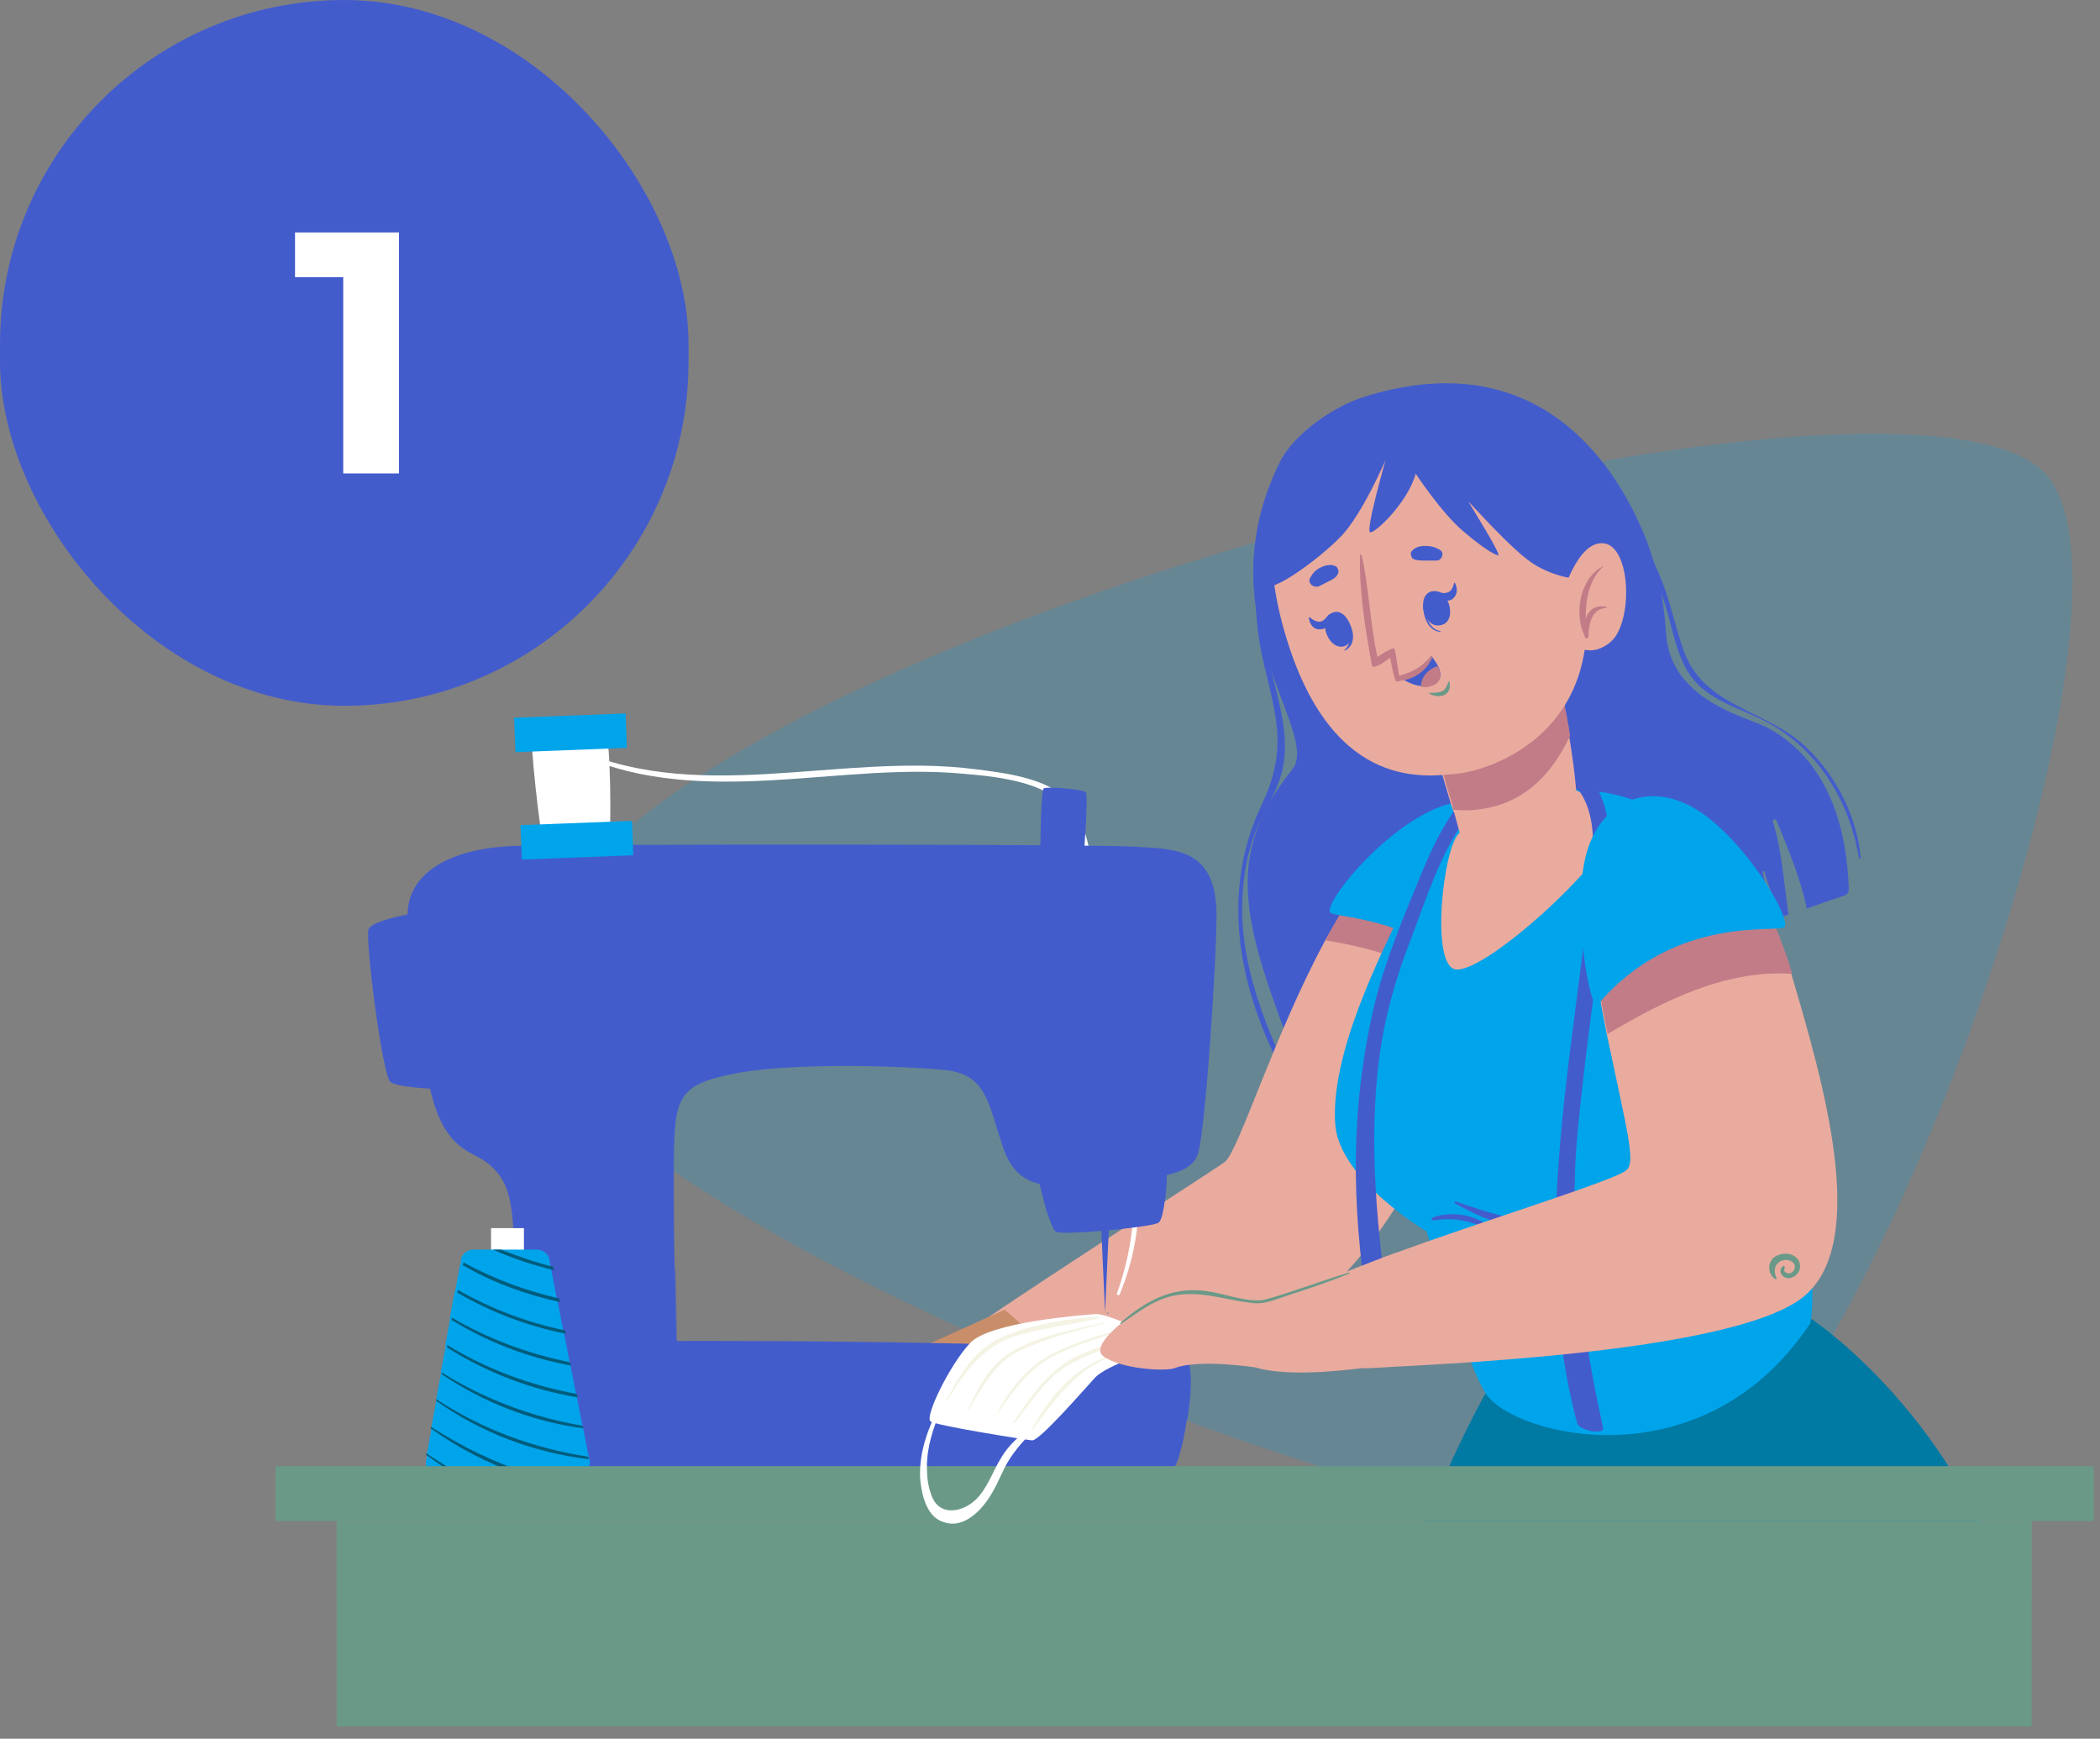 <svg width="122" height="101" viewBox="0 0 122 101" fill="none" xmlns="http://www.w3.org/2000/svg">
<rect x="0" y="0" width="122" height="101" fill="#808080" stroke="none"/>
<path opacity="0.2" d="M118.875 27.57C125.617 35.156 108.471 83.469 97.058 88.61C89.096 92.203 31.022 70.692 30.491 57.915C29.642 38.8 110.435 18.087 118.875 27.57Z" fill="#00A4EA"/>
<path d="M107.407 51.676C107.407 51.826 107.301 51.976 107.142 52.026C106.399 52.276 105.655 52.525 104.965 52.775C104.594 50.978 103.851 49.231 103.214 47.684C103.16 47.534 102.948 47.584 103.001 47.734C103.532 49.48 103.638 51.327 103.904 53.124C103.691 53.174 103.532 53.274 103.32 53.324C103.16 52.375 102.736 51.527 102.523 50.678C102.47 50.529 102.364 50.578 102.417 50.728C102.63 51.627 102.789 52.575 102.842 53.473C101.621 53.873 100.347 54.272 99.126 54.721C98.808 53.074 98.33 51.377 97.852 49.78C97.799 49.63 97.693 49.63 97.746 49.83C98.171 51.527 98.33 53.224 98.595 54.871C92.438 56.867 86.28 58.864 80.069 60.76C79.751 59.912 79.432 59.113 79.167 58.265C79.167 58.215 79.06 58.215 79.06 58.315C79.273 59.163 79.432 60.061 79.591 60.91C79.273 61.01 78.901 61.109 78.583 61.209C78.53 61.01 78.477 60.86 78.37 60.66C77.946 59.313 77.733 57.965 77.149 56.618C77.149 56.568 77.043 56.568 77.096 56.618C77.468 58.215 77.627 59.812 77.946 61.359C77.203 61.559 76.459 61.808 75.716 62.008C75.557 62.058 75.344 61.958 75.291 61.808C74.07 58.015 71.788 53.373 72.69 49.331C73.115 47.534 73.964 46.087 75.079 44.689C76.778 42.543 69.877 35.955 74.336 26.871C75.132 25.224 77.468 23.627 79.167 23.078C88.722 20.034 93.552 26.123 95.623 31.313C96.313 33.11 96.684 34.957 96.79 36.803C97.056 40.646 101.302 41.595 102.63 42.244C106.239 44.14 107.301 48.133 107.407 51.676Z" fill="#435CCC"/>
<path d="M104.912 43.392C102.683 41.245 99.073 41.096 97.852 37.901C97.321 36.454 97.056 34.957 96.472 33.559C95.941 32.261 95.304 31.064 94.508 29.866C92.862 27.37 90.739 25.424 88.297 23.777C90.845 25.524 93.021 27.969 94.667 30.664C95.463 31.962 96.1 33.36 96.631 34.807C97.109 36.154 97.268 37.602 97.958 38.85C99.02 40.746 101.037 41.046 102.736 41.994C105.655 43.591 107.46 46.586 107.991 49.83C107.991 49.88 108.097 49.88 108.097 49.83C107.885 47.484 106.717 45.088 104.912 43.392Z" fill="#435CCC"/>
<path d="M73.647 29.517C72.85 32.112 72.744 34.857 73.222 37.602C73.487 38.999 73.912 40.347 74.124 41.794C74.39 43.641 74.071 45.088 73.328 46.686C70.939 51.627 71.842 57.117 74.443 62.108C74.496 62.208 74.708 62.158 74.655 62.008C73.328 59.113 72.213 56.118 72.16 52.974C72.16 51.377 72.373 49.73 72.957 48.283C73.434 47.135 74.124 46.137 74.443 44.939C75.027 42.843 74.231 40.647 73.753 38.5C73.063 35.506 73.116 32.511 73.647 29.517Z" fill="#435CCC"/>
<path d="M58.041 82.621C61.014 82.621 72.268 78.229 76.727 75.184C80.443 72.639 84.849 63.904 86.707 58.364C87.078 57.167 87.397 56.168 87.503 55.37C88.83 47.434 83.044 46.935 80.443 49.68C79.169 50.978 78.054 52.725 76.992 54.621C74.02 60.111 71.949 66.899 71.153 67.498C70.038 68.296 57.192 76.482 55.599 77.829C53.954 79.177 55.069 82.621 58.041 82.621Z" fill="#E9AB9E"/>
<path d="M76.992 54.621C80.496 55.17 83.84 56.468 86.707 58.364C87.078 57.167 87.397 56.168 87.503 55.37C88.83 47.434 83.044 46.935 80.443 49.68C79.169 50.928 78.054 52.675 76.992 54.621Z" fill="#C27C88"/>
<path d="M77.257 52.974C77.416 53.423 83.627 53.024 87.29 58.963C87.608 59.512 89.731 53.573 89.307 50.329C88.882 47.085 86.228 45.637 83.149 47.085C80.07 48.532 77.044 52.325 77.257 52.974Z" fill="#00A4EA"/>
<path d="M58.359 76.082C58.359 76.082 51.883 79.027 51.14 79.277C50.397 79.526 46.84 78.678 45.566 79.127C44.292 79.626 40.841 82.271 41.903 82.97C42.965 83.669 45.619 83.769 46.097 83.419C46.575 83.12 50.768 83.12 50.768 83.12C54.166 83.968 61.703 81.722 61.703 81.722C61.703 81.722 61.544 78.578 58.359 76.082Z" fill="#C88E6A"/>
<path d="M117.867 97.244H97.005H79.965C82.088 88.36 86.282 80.974 86.282 80.974L104.808 76.332C104.861 76.332 115.425 83.02 117.867 97.244Z" fill="#0079A3"/>
<path d="M95.783 97.244H95.093C94.88 95.697 94.827 94 94.721 92.303C92.173 92.104 89.891 90.606 88.086 89.009C87.926 88.909 88.139 88.71 88.298 88.81C90.315 90.407 92.598 91.006 94.987 91.854C95.04 91.854 95.04 91.904 95.093 91.904C95.146 91.904 95.146 91.954 95.199 92.004C95.57 93.551 95.677 95.498 95.783 97.244Z" fill="#15244C"/>
<path d="M87.342 46.436C84.582 47.185 82.777 49.93 81.503 52.725C80.229 55.47 77.256 61.209 77.575 65.352C77.84 68.546 82.883 71.541 82.883 71.541C82.883 71.541 85.219 79.327 86.333 80.974C87.979 83.419 98.914 86.214 105.125 76.931C105.762 75.983 104.594 57.915 101.038 51.926C98.171 47.185 93.924 44.689 87.342 46.436Z" fill="#00A4EA"/>
<path d="M95.463 68.945C93.605 69.744 92.119 70.842 89.942 70.942C88.085 70.992 86.28 70.393 84.581 69.794C84.528 69.744 84.475 69.894 84.528 69.894C86.227 70.892 88.138 71.541 90.155 71.391C92.225 71.291 93.817 70.193 95.463 69.045C95.622 69.045 95.516 68.895 95.463 68.945Z" fill="#435CCC"/>
<path d="M86.067 70.942C85.271 70.493 84.05 70.393 83.201 70.742C83.148 70.792 83.148 70.892 83.254 70.892C83.679 70.842 84.103 70.792 84.581 70.842C85.059 70.892 85.537 71.042 86.014 71.191C86.121 71.191 86.227 70.992 86.067 70.942Z" fill="#435CCC"/>
<path d="M91.431 45.887C92.44 46.037 93.289 48.133 93.289 48.732C93.183 50.129 86.494 56.368 84.636 56.318C83.044 56.318 83.84 49.081 84.796 48.383C85.804 47.684 90.582 45.787 91.431 45.887Z" fill="#E9AB9E"/>
<path d="M93.129 82.92C91.908 77.43 91.112 71.491 91.642 65.901C91.908 63.006 92.279 60.161 92.651 57.266C92.97 54.621 93.447 51.976 93.501 49.281C93.554 47.334 93.023 45.188 91.271 44.14C89.625 43.192 87.874 43.99 86.44 45.038C84.529 46.486 83.468 48.582 82.565 50.778C81.557 53.224 80.495 55.719 79.858 58.315C78.425 64.404 78.531 69.894 79.433 75.933C79.486 76.132 80.707 76.582 80.707 76.382C80.017 71.541 79.486 66.45 80.123 61.509C80.442 59.013 81.132 56.667 82.034 54.372C82.884 52.126 83.68 49.63 85.06 47.684C86.387 45.837 89.413 43.342 91.43 45.538C93.076 47.334 92.492 50.229 92.279 52.475C91.749 57.366 90.952 62.208 90.581 67.099C90.156 72.339 90.262 77.68 91.642 82.721C91.855 83.12 93.235 83.369 93.129 82.92Z" fill="#435CCC"/>
<path d="M85.166 49.68C85.166 49.68 85.75 51.227 87.289 51.028C89.943 50.628 91.536 48.033 91.642 47.434C91.695 47.185 91.536 44.939 91.164 42.792C91.111 42.593 91.111 42.343 91.058 42.144C91.005 41.944 91.005 41.744 90.952 41.545C90.899 41.295 90.846 40.996 90.793 40.746C90.368 38.75 89.996 37.003 89.996 37.003L89.094 37.552L82.83 41.744L84.316 46.785L84.423 47.085L84.476 47.185L84.9 48.732L85.166 49.68Z" fill="#E9AB9E"/>
<path d="M84.422 47.035C85.325 47.135 86.227 47.035 87.183 46.735C89.2 46.037 90.368 44.489 91.217 42.743C91.164 42.543 91.164 42.293 91.111 42.094C91.058 41.894 91.058 41.694 91.005 41.495C90.951 41.245 90.898 40.946 90.845 40.696C90.421 38.7 90.049 36.953 90.049 36.953L89.147 37.502L82.883 41.694L84.369 46.735L84.422 47.035Z" fill="#C27C88"/>
<path d="M74.761 37.153C77.522 46.087 82.989 45.088 84.688 44.939C86.599 44.739 93.659 42.493 91.907 33.36C90.156 24.226 84.847 22.629 80.547 23.577C76.248 24.526 72.001 28.219 74.761 37.153Z" fill="#E9AB9E"/>
<path d="M82.672 35.156C82.672 35.156 82.725 35.156 82.725 35.206C82.831 35.855 83.043 36.554 83.68 36.654V36.703C82.937 36.654 82.672 35.755 82.672 35.156Z" fill="#435CCC"/>
<path d="M83.15 34.358C84.211 34.108 84.689 36.105 83.734 36.304C82.725 36.604 82.247 34.607 83.15 34.358Z" fill="#435CCC"/>
<path d="M83.468 34.358C83.68 34.408 83.892 34.508 84.105 34.408C84.317 34.358 84.423 34.108 84.476 33.859H84.529C84.689 34.208 84.689 34.557 84.37 34.807C84.052 35.007 83.68 34.807 83.415 34.508C83.362 34.458 83.415 34.358 83.468 34.358Z" fill="#435CCC"/>
<path d="M78.267 36.005L78.214 36.055C78.426 36.654 78.585 37.352 78.107 37.752V37.802C78.851 37.452 78.638 36.504 78.267 36.005Z" fill="#435CCC"/>
<path d="M77.523 35.556C76.462 35.805 77.099 37.752 78.054 37.552C79.01 37.302 78.373 35.356 77.523 35.556Z" fill="#435CCC"/>
<path d="M77.205 35.705C77.046 35.855 76.939 36.055 76.727 36.105C76.515 36.154 76.249 36.005 76.09 35.855C76.09 35.855 76.037 35.855 76.037 35.905C76.09 36.254 76.302 36.604 76.727 36.554C77.099 36.554 77.311 36.154 77.311 35.805C77.311 35.755 77.258 35.655 77.205 35.705Z" fill="#435CCC"/>
<path d="M84.16 39.598C84.054 39.798 84.001 40.047 83.788 40.147C83.576 40.247 83.257 40.247 83.045 40.247C83.045 40.247 82.992 40.297 83.045 40.297C83.311 40.447 83.682 40.497 83.948 40.347C84.213 40.197 84.266 39.898 84.213 39.648C84.213 39.548 84.16 39.548 84.16 39.598Z" fill="#6A9988"/>
<path d="M76.622 34.058C76.834 33.959 76.994 33.859 77.206 33.759C77.418 33.659 77.631 33.559 77.737 33.31C77.79 33.21 77.737 33.01 77.631 32.91C77.365 32.761 77.047 32.81 76.728 32.96C76.41 33.11 76.25 33.31 76.091 33.609C75.985 33.909 76.303 34.158 76.622 34.058Z" fill="#435CCC"/>
<path d="M83.468 32.561C83.256 32.561 83.043 32.561 82.778 32.561C82.513 32.561 82.3 32.561 82.088 32.461C81.982 32.361 81.929 32.162 81.982 32.062C82.141 31.812 82.46 31.712 82.778 31.712C83.097 31.712 83.362 31.762 83.68 31.962C83.946 32.162 83.734 32.561 83.468 32.561Z" fill="#435CCC"/>
<path d="M81.293 39.299C81.293 39.299 81.877 39.798 82.567 39.848C82.832 39.898 83.045 39.848 83.31 39.748C83.788 39.498 83.735 39.049 83.522 38.65C83.363 38.351 83.151 38.101 83.151 38.101C83.151 38.101 82.514 38.999 81.293 39.299Z" fill="#435CCC"/>
<path d="M82.567 39.898C82.832 39.948 83.044 39.898 83.31 39.798C83.787 39.548 83.734 39.099 83.522 38.7C82.991 38.85 82.513 39.349 82.567 39.898Z" fill="#C27C88"/>
<path d="M80.761 38.201C80.761 38.201 80.92 39.149 81.079 39.548C81.079 39.598 81.185 39.598 81.345 39.548C82.194 39.449 82.884 38.95 83.203 38.201C83.203 38.151 83.15 38.101 83.096 38.151C82.619 38.75 82.035 39.049 81.292 39.249C81.239 39.149 81.079 37.652 80.973 37.652C80.708 37.702 80.283 38.001 80.018 38.151C79.593 36.204 79.54 34.208 79.115 32.262C79.115 32.212 79.009 32.212 79.009 32.262C78.956 34.358 79.328 36.604 79.699 38.65C79.752 38.95 80.602 38.351 80.761 38.201Z" fill="#C27C88"/>
<path d="M84.954 23.328C84.954 23.328 79.593 22.429 76.939 24.476C74.338 26.472 72.904 29.217 73.594 33.909C73.701 34.607 76.726 32.411 77.947 31.114C79.168 29.816 80.495 26.721 80.495 26.721C80.495 26.721 79.328 30.814 79.593 30.914C79.858 31.014 81.769 29.217 82.247 27.52C82.247 27.52 83.733 29.766 84.954 30.814C86.175 31.862 86.812 32.212 87.025 32.261C87.29 32.312 85.432 29.367 85.326 29.167C85.22 28.968 87.927 32.112 89.254 32.861C90.581 33.609 91.696 33.659 92.014 33.609C92.386 33.509 93.182 28.369 90.369 25.574C87.821 23.028 84.954 23.328 84.954 23.328Z" fill="#435CCC"/>
<path d="M90.688 34.807C90.688 34.807 91.59 31.363 93.182 31.563C94.775 31.762 94.881 36.204 93.554 37.302C92.227 38.401 91.165 37.252 91.165 37.252L90.688 34.807Z" fill="#E9AB9E"/>
<path d="M93.181 32.861C92.279 33.709 92.12 34.857 92.12 35.955C92.279 35.456 92.651 35.106 93.341 35.256C93.394 35.256 93.341 35.306 93.341 35.306C92.863 35.356 92.598 35.556 92.438 36.005C92.332 36.304 92.279 36.654 92.279 37.003C92.279 37.103 92.067 37.103 92.067 37.003C92.067 37.003 92.067 37.003 92.067 36.953C91.43 35.705 91.748 33.559 93.181 32.861Z" fill="#C27C88"/>
<path d="M64.464 70.393L64.199 76.232L63.934 70.393H64.464Z" fill="#435CCC"/>
<path d="M32.667 43.142C40.258 46.985 48.698 43.641 56.714 44.689C58.306 44.889 60.748 45.188 61.916 46.386C63.031 47.534 63.349 49.431 63.562 50.928C63.774 52.874 63.668 54.871 63.721 56.817C63.774 59.063 64.252 61.06 64.995 63.206C66.375 67.198 66.694 71.241 65.048 75.184C64.995 75.284 64.889 75.234 64.889 75.134C66.322 71.141 66.109 67.248 64.729 63.306C64.145 61.658 63.668 60.011 63.508 58.315C63.349 56.418 63.455 54.521 63.402 52.625C63.296 50.678 63.137 48.183 61.704 46.685C60.323 45.238 57.191 45.038 55.227 44.889C51.246 44.639 47.265 45.288 43.283 45.388C39.621 45.488 35.852 45.138 32.667 43.292C32.614 43.192 32.614 43.142 32.667 43.142Z" fill="white"/>
<path d="M62.925 50.229C62.925 50.229 63.243 46.236 63.084 46.037C62.925 45.837 60.907 45.687 60.642 45.787C60.43 45.937 60.43 50.429 60.43 50.429L62.925 50.229Z" fill="#435CCC"/>
<path d="M60.272 68.247C60.272 68.247 60.537 69.395 60.802 70.343C61.015 70.942 61.174 71.441 61.333 71.541C61.705 71.79 66.801 71.291 67.278 71.042C67.491 70.942 67.597 70.293 67.703 69.544C67.809 68.596 67.809 67.498 67.809 67.498L60.272 68.247Z" fill="#435CCC"/>
<path opacity="0.5" d="M60.272 68.247C60.272 68.247 60.537 69.395 60.802 70.343C63.085 70.093 65.421 69.844 67.703 69.544C67.809 68.596 67.809 67.498 67.809 67.498L60.272 68.247Z" fill="#435CCC"/>
<path d="M22.688 62.856C22.9 63.006 23.431 63.106 24.015 63.156C24.864 63.256 25.767 63.256 25.767 63.256L24.652 52.974C24.652 52.974 23.696 53.124 22.794 53.324C22.157 53.473 21.52 53.723 21.414 53.972C21.201 54.522 22.21 62.507 22.688 62.856Z" fill="#435CCC"/>
<path opacity="0.5" d="M22.848 53.274C23.219 56.568 23.538 59.862 24.069 63.156C24.918 63.256 25.82 63.256 25.82 63.256L24.706 52.974C24.706 52.924 23.75 53.074 22.848 53.274Z" fill="#435CCC"/>
<path d="M23.697 53.573C23.962 56.118 24.122 58.315 24.865 62.607C25.608 66.899 27.413 66.799 28.368 67.598C29.324 68.396 29.642 69.195 29.802 71.091C29.855 71.99 29.908 73.038 29.908 74.086C29.961 76.532 29.855 78.927 29.855 78.927L39.304 78.528C39.304 78.528 39.251 76.432 39.197 73.787C39.144 71.74 39.144 69.394 39.144 67.398C39.197 63.755 39.357 63.006 42.701 62.357C45.992 61.708 52.468 61.908 54.91 62.158C57.299 62.407 57.405 64.054 58.255 66.6C59.104 69.095 60.749 69.045 63.775 68.746C66.854 68.446 69.243 68.396 69.615 66.949C70.039 65.502 70.676 55.769 70.676 53.174C70.676 49.181 68.181 49.331 65.846 49.181C63.457 49.031 34.685 49.031 30.173 49.131C25.661 49.231 23.432 51.028 23.697 53.573Z" fill="#435CCC"/>
<path opacity="0.5" d="M29.908 78.927L39.357 78.528C39.357 78.528 39.304 76.432 39.251 73.787C36.172 73.837 33.093 73.886 30.014 74.036C29.961 76.532 29.908 78.927 29.908 78.927Z" fill="#435CCC"/>
<path d="M26.563 82.221C26.616 82.471 26.669 82.671 26.722 82.92C27.041 84.467 27.518 85.865 27.89 86.015C28.739 86.414 67.172 86.015 67.968 85.565C68.34 85.366 68.711 84.068 68.924 82.621C68.924 82.571 68.924 82.521 68.977 82.471C69.242 80.874 69.295 79.177 68.871 78.877C67.172 77.779 29.907 77.68 26.616 78.179C26.085 78.279 26.244 80.225 26.563 82.221Z" fill="#435CCC"/>
<path opacity="0.5" d="M26.562 82.221C26.616 82.471 26.669 82.671 26.722 82.92C29.164 82.92 31.605 82.87 34.047 82.87C38.612 82.87 43.231 82.87 47.796 82.87C54.803 82.87 61.863 82.77 68.87 82.671C68.87 82.621 68.87 82.571 68.923 82.521C61.916 82.421 54.856 82.371 47.796 82.321C43.125 82.321 38.453 82.321 33.782 82.321C31.393 82.271 29.004 82.221 26.562 82.221Z" fill="#435CCC"/>
<path d="M35.161 42.493C35.479 42.593 35.532 48.682 35.373 48.682C35.214 48.682 31.71 48.782 31.551 48.732C31.392 48.682 30.755 42.792 30.914 42.693C31.073 42.593 34.789 42.343 35.161 42.493Z" fill="white"/>
<path d="M36.383 42.443L29.906 42.693" stroke="#00A4EA" stroke-width="2" stroke-miterlimit="10"/>
<path d="M36.754 48.682L30.277 48.931" stroke="#00A4EA" stroke-width="2" stroke-miterlimit="10"/>
<path d="M64.358 76.232C64.411 76.232 64.464 76.332 64.358 76.332C64.305 76.332 64.252 76.232 64.358 76.232Z" fill="#9C9C9C"/>
<path opacity="0.5" d="M32.72 56.168C33.888 56.168 33.888 57.865 32.72 57.865C31.552 57.865 31.552 56.168 32.72 56.168Z" fill="#435CCC"/>
<path opacity="0.5" d="M63.987 63.156C65.155 63.156 65.155 64.853 63.987 64.853C62.819 64.853 62.819 63.156 63.987 63.156Z" fill="#435CCC"/>
<path opacity="0.5" d="M34.632 69.544C35.8 69.544 35.8 71.241 34.632 71.241C33.464 71.241 33.464 69.544 34.632 69.544Z" fill="#435CCC"/>
<path d="M30.438 71.341H28.527V85.665H30.438V71.341Z" fill="white"/>
<path d="M33.517 85.665H25.502C25.024 85.665 24.652 85.266 24.759 84.817L24.812 84.517V84.418L25.077 82.92V82.82L25.342 81.373V81.273L25.608 79.826V79.726L25.873 78.278V78.129L26.139 76.681V76.532L26.404 75.084L26.457 74.935L26.723 73.487L26.776 73.338V73.188C26.829 72.838 27.147 72.589 27.519 72.589H31.182C31.553 72.589 31.872 72.838 31.925 73.188L31.978 73.587L32.031 73.787L32.349 75.434L32.403 75.633L32.721 77.28L32.774 77.48L33.093 79.127L33.146 79.327L33.464 80.974L33.517 81.173L33.836 82.82L33.889 83.02L34.207 84.667L34.261 84.817V84.867C34.314 85.266 33.942 85.665 33.517 85.665Z" fill="#00A4EA"/>
<path d="M32.189 73.787C30.968 73.487 29.748 73.088 28.633 72.589H29.111C30.119 72.988 31.128 73.338 32.136 73.587L32.189 73.787Z" fill="#005C7C"/>
<path d="M32.508 75.633C30.491 75.184 28.579 74.485 26.881 73.487L26.934 73.338C28.686 74.286 30.544 74.984 32.508 75.434V75.633Z" fill="#005C7C"/>
<path d="M32.88 77.48C30.65 77.031 28.527 76.232 26.562 75.084L26.616 74.935C28.527 76.033 30.65 76.831 32.826 77.28L32.88 77.48Z" fill="#005C7C"/>
<path d="M33.198 79.327C30.703 78.877 28.367 77.979 26.244 76.681V76.532C28.367 77.779 30.65 78.628 33.092 79.127L33.198 79.327Z" fill="#005C7C"/>
<path d="M33.569 81.173C30.862 80.724 28.261 79.726 25.979 78.278V78.129C28.261 79.526 30.809 80.475 33.516 80.974L33.569 81.173Z" fill="#005C7C"/>
<path d="M33.888 82.97C30.915 82.571 28.102 81.473 25.66 79.826V79.726C28.155 81.273 30.915 82.321 33.835 82.82L33.888 82.97Z" fill="#005C7C"/>
<path d="M34.207 84.767C30.969 84.368 27.943 83.22 25.342 81.373V81.273C27.996 83.02 30.969 84.118 34.154 84.617L34.207 84.767Z" fill="#005C7C"/>
<path d="M30.916 85.665H30.226C28.368 85.016 26.616 84.118 25.023 82.97V82.87C26.881 84.068 28.846 85.016 30.916 85.665Z" fill="#005C7C"/>
<path d="M26.722 85.665H26.456C25.873 85.316 25.342 84.917 24.758 84.517V84.418C25.448 84.867 26.085 85.266 26.722 85.665Z" fill="#005C7C"/>
<path d="M121.637 85.166H16V88.36H121.637V85.166Z" fill="#6A9988"/>
<path d="M118.027 88.36H19.557V100.289H118.027V88.36Z" fill="#6A9988"/>
<g opacity="0.5">
<path d="M118.027 88.36H19.557V93.002H118.027V88.36Z" fill="#6A9988"/>
</g>
<path d="M59.848 82.92C59.211 83.419 58.627 83.918 58.202 84.617C57.724 85.366 57.459 86.214 56.875 86.913C56.132 87.811 54.592 88.211 54.115 86.863C53.902 86.314 53.849 85.765 53.849 85.216C53.849 84.018 54.221 82.92 54.699 81.822C54.752 81.722 54.592 81.672 54.539 81.772C53.849 83.07 53.318 84.617 53.478 86.115C53.584 86.913 53.849 88.111 54.805 88.41C55.866 88.81 56.822 87.911 57.353 87.163C57.777 86.564 58.043 85.915 58.361 85.266C58.786 84.418 59.423 83.719 60.113 83.02C60.007 82.97 59.901 82.87 59.848 82.92Z" fill="white"/>
<path d="M63.67 76.332C62.98 76.382 57.459 76.781 56.345 78.029C55.177 79.277 53.691 82.321 54.062 82.571C54.434 82.82 59.477 83.619 59.954 83.669C60.379 83.719 62.927 80.774 63.617 80.025C64.307 79.277 67.174 78.428 67.439 78.129C67.705 77.779 64.307 76.282 63.67 76.332Z" fill="white"/>
<path d="M63.83 76.482C62.078 76.582 60.008 76.931 58.415 77.58C56.663 78.279 55.761 79.826 54.965 81.373C54.965 81.373 54.965 81.423 55.018 81.373C56.026 79.726 57.088 78.179 59.105 77.58C60.645 77.131 62.29 76.931 63.83 76.582C63.883 76.582 63.883 76.482 63.83 76.482Z" fill="#F4F3E4"/>
<path d="M66.75 77.979C63.618 78.778 61.707 79.776 59.955 83.02C59.955 83.07 59.955 83.07 60.008 83.02C60.804 81.922 61.654 80.774 62.715 79.876C63.883 78.877 65.37 78.478 66.856 77.979C66.909 78.029 66.856 77.979 66.75 77.979Z" fill="#F4F3E4"/>
<path d="M65.475 77.73C64.148 78.179 62.661 78.528 61.6 79.377C60.485 80.225 59.636 81.473 58.893 82.621C58.893 82.671 58.946 82.671 58.946 82.671C59.742 81.672 60.432 80.575 61.388 79.776C62.555 78.828 64.095 78.428 65.475 77.879C65.581 77.779 65.528 77.68 65.475 77.73Z" fill="#F4F3E4"/>
<path d="M64.892 77.28C63.353 77.73 61.548 78.229 60.274 79.177C59.212 79.975 58.416 81.124 57.832 82.271C58.681 81.124 59.425 79.876 60.699 79.077C61.973 78.229 63.565 77.879 64.945 77.33C64.998 77.33 64.945 77.231 64.892 77.28Z" fill="#F4F3E4"/>
<path d="M64.148 76.831C62.396 77.231 60.273 77.58 58.68 78.578C57.512 79.277 56.769 80.724 56.238 81.872C56.238 81.922 56.291 81.922 56.291 81.872C57.035 80.624 57.831 79.127 59.211 78.478C60.75 77.73 62.449 77.33 64.095 76.881C64.201 76.881 64.201 76.831 64.148 76.831Z" fill="#F4F3E4"/>
<path d="M79.541 79.476C82.514 79.277 100.456 78.678 104.703 75.384C108.684 72.289 105.924 62.856 104.066 56.568C103.906 56.069 103.8 55.669 103.641 55.27C100.721 46.736 95.466 44.889 93.183 47.883C91.697 49.93 92.334 55.02 93.343 60.061C94.617 66.1 95.041 67.548 94.457 67.997C93.396 68.846 78.585 73.188 77.046 74.585C75.56 76.033 76.568 79.626 79.541 79.476Z" fill="#E9AB9E"/>
<path d="M93.396 60.061C96.687 58.115 100.244 56.318 104.119 56.568C103.96 56.069 103.853 55.669 103.694 55.27C100.721 46.736 95.466 44.889 93.184 47.883C91.697 49.93 92.334 55.02 93.396 60.061Z" fill="#C27C88"/>
<path d="M103.694 53.823C103.482 54.272 97.377 52.974 92.812 58.364C92.388 58.864 91.273 52.725 92.175 49.53C93.078 46.386 95.997 45.288 98.811 47.185C101.571 49.081 103.96 53.224 103.694 53.823Z" fill="#00A4EA"/>
<path d="M81.027 72.788C81.027 72.788 74.339 75.384 73.596 75.583C72.852 75.783 69.349 74.735 68.022 75.134C66.695 75.534 63.085 78.029 64.094 78.778C65.102 79.526 67.703 79.676 68.234 79.476C69.614 78.927 72.905 79.427 72.905 79.427C76.25 80.425 83.894 78.628 83.894 78.628C83.894 78.628 84.053 75.484 81.027 72.788Z" fill="#E9AB9E"/>
<path d="M103.058 73.038C103.482 72.739 104.119 72.739 104.438 73.138C104.703 73.487 104.597 74.086 104.013 74.236C103.588 74.336 103.217 73.837 103.588 73.537C103.641 73.487 103.695 73.587 103.695 73.637C103.535 73.886 103.854 74.036 104.066 73.936C104.225 73.837 104.278 73.687 104.278 73.537C104.225 73.288 103.96 73.188 103.748 73.188C103.482 73.188 103.27 73.338 103.164 73.537C103.058 73.787 103.111 74.036 103.217 74.236C103.217 74.286 103.164 74.336 103.111 74.286C102.686 73.986 102.686 73.338 103.058 73.038Z" fill="#6A9988"/>
<path d="M78.32 73.936C77.099 74.286 73.702 75.534 73.224 75.534C72.162 75.583 71.154 75.134 69.986 74.984C68.022 74.735 66.482 75.633 65.102 76.831C65.049 76.881 65.102 76.931 65.155 76.881C66.27 76.132 67.278 75.284 68.765 75.184C70.092 75.084 71.366 75.534 72.693 75.683C73.436 75.783 73.967 75.534 74.71 75.284C75.931 74.885 77.152 74.485 78.373 73.986C78.426 73.986 78.426 73.886 78.32 73.936Z" fill="#6A9988"/>
<rect width="40" height="41" rx="20" fill="#435CCC"/>
<path d="M19.94 27.5V14.7L21.34 16.1H17.14V13.5H23.18V27.5H19.94Z" fill="white"/>
</svg>
